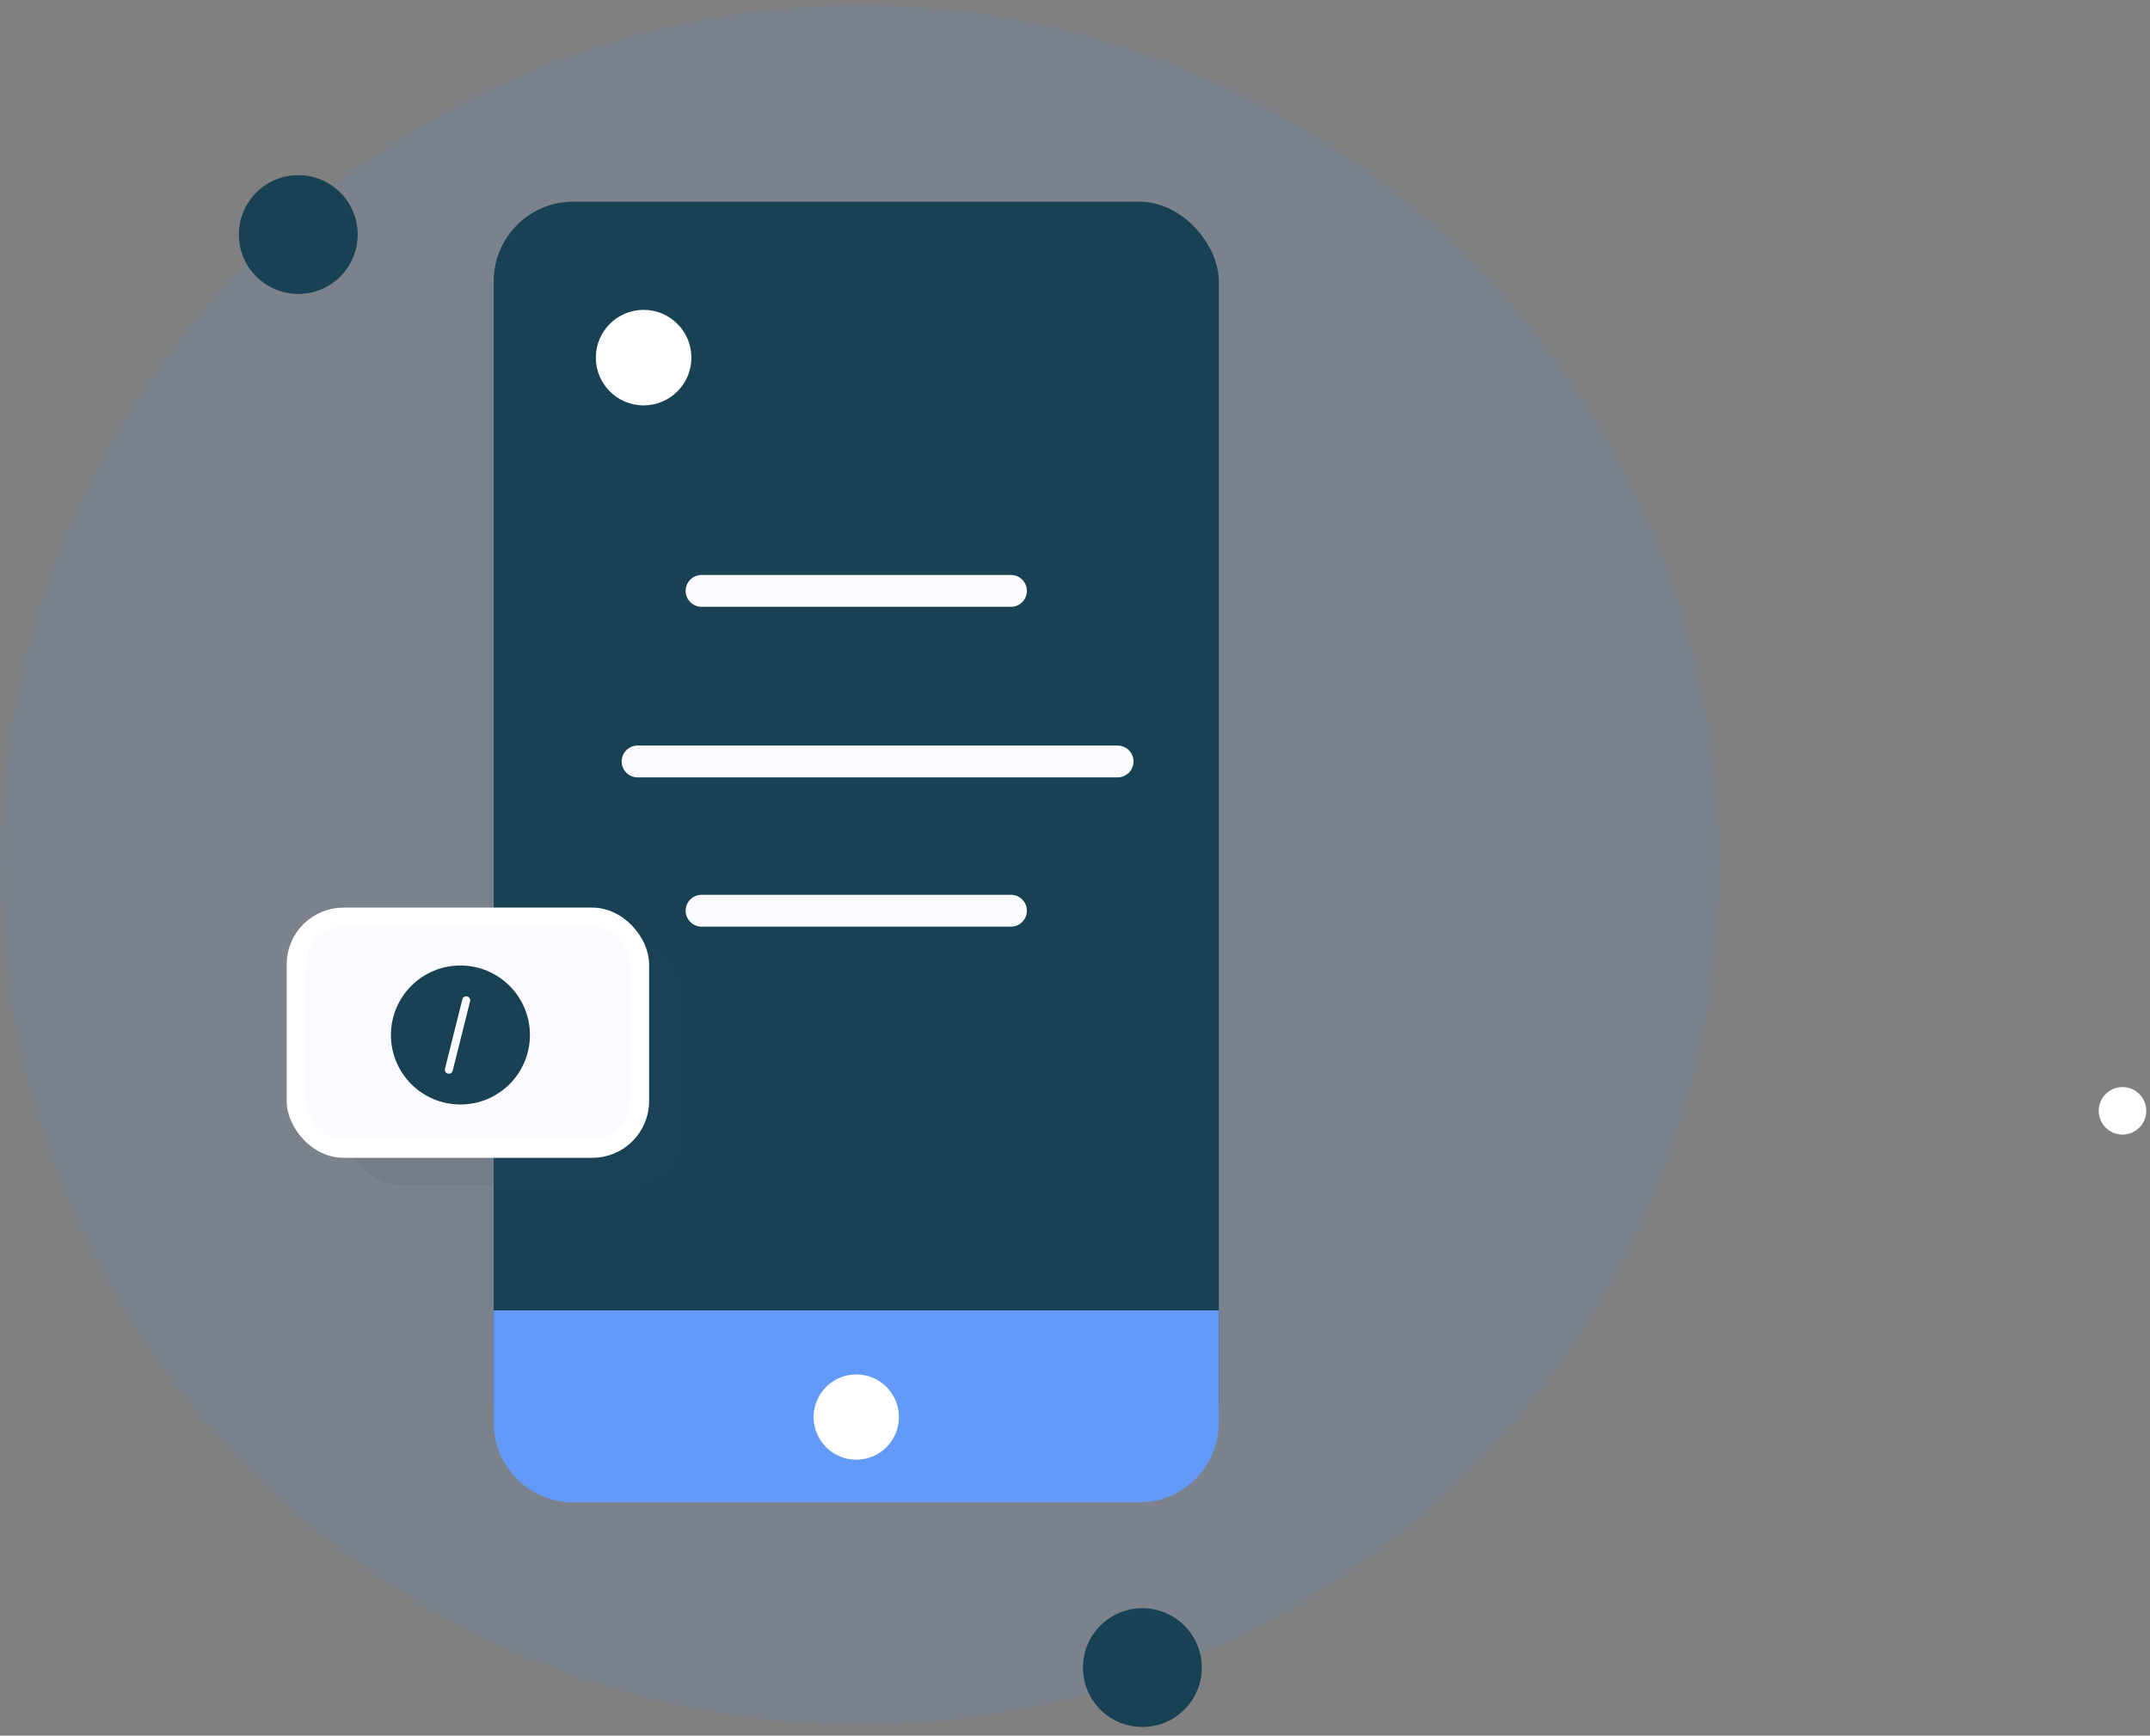 <svg width="135" height="109" viewBox="0 0 135 109" fill="none" xmlns="http://www.w3.org/2000/svg">
<rect x="0" y="0" width="135" height="109" fill="#808080" stroke="none"/>
<circle r="1.492" transform="matrix(1 0 0 -1 133.273 69.763)" fill="white"/>
<circle opacity="0.1" cx="54" cy="54.316" r="54" fill="#6399F9"/>
<circle r="1.492" transform="matrix(1 0 0 -1 25.492 62.303)" fill="#76D4B5"/>
<circle r="3.73" transform="matrix(1 0 0 -1 71.73 104.73)" fill="#184153"/>
<circle r="3.73" transform="matrix(1 0 0 -1 18.73 14.73)" fill="#184153"/>
<rect x="31" y="12.665" width="45.531" height="80.349" rx="5" fill="#184153"/>
<line x1="44.052" y1="37.109" x2="63.479" y2="37.109" stroke="#FBFAFF" stroke-width="2" stroke-linecap="round"/>
<line x1="44.052" y1="57.196" x2="63.479" y2="57.196" stroke="#FBFAFF" stroke-width="2" stroke-linecap="round"/>
<line x1="40.035" y1="47.822" x2="70.174" y2="47.822" stroke="#FBFAFF" stroke-width="2" stroke-linecap="round"/>
<path d="M76.531 89.353C76.531 92.114 74.292 94.353 71.531 94.353H36C33.239 94.353 31 92.114 31 89.353V82.3H76.531V89.353Z" fill="#6399F9"/>
<circle r="2.678" transform="matrix(1 0 0 -1 53.766 88.996)" fill="white"/>
<circle r="3" transform="matrix(1 0 0 -1 40.413 22.46)" fill="white"/>
<rect opacity="0.1" x="21.637" y="59.182" width="21.094" height="15.275" rx="3.568" fill="#214876"/>
<rect x="18.595" y="57.595" width="21.57" height="14.526" rx="2.973" fill="#FBFAFF" stroke="white" stroke-width="1.189"/>
<circle cx="28.911" cy="65.001" r="4.364" fill="#184153"/>
<path d="M29.275 62.819L28.183 67.183" stroke="#FBFAFF" stroke-width="0.5" stroke-linecap="round"/>
</svg>
